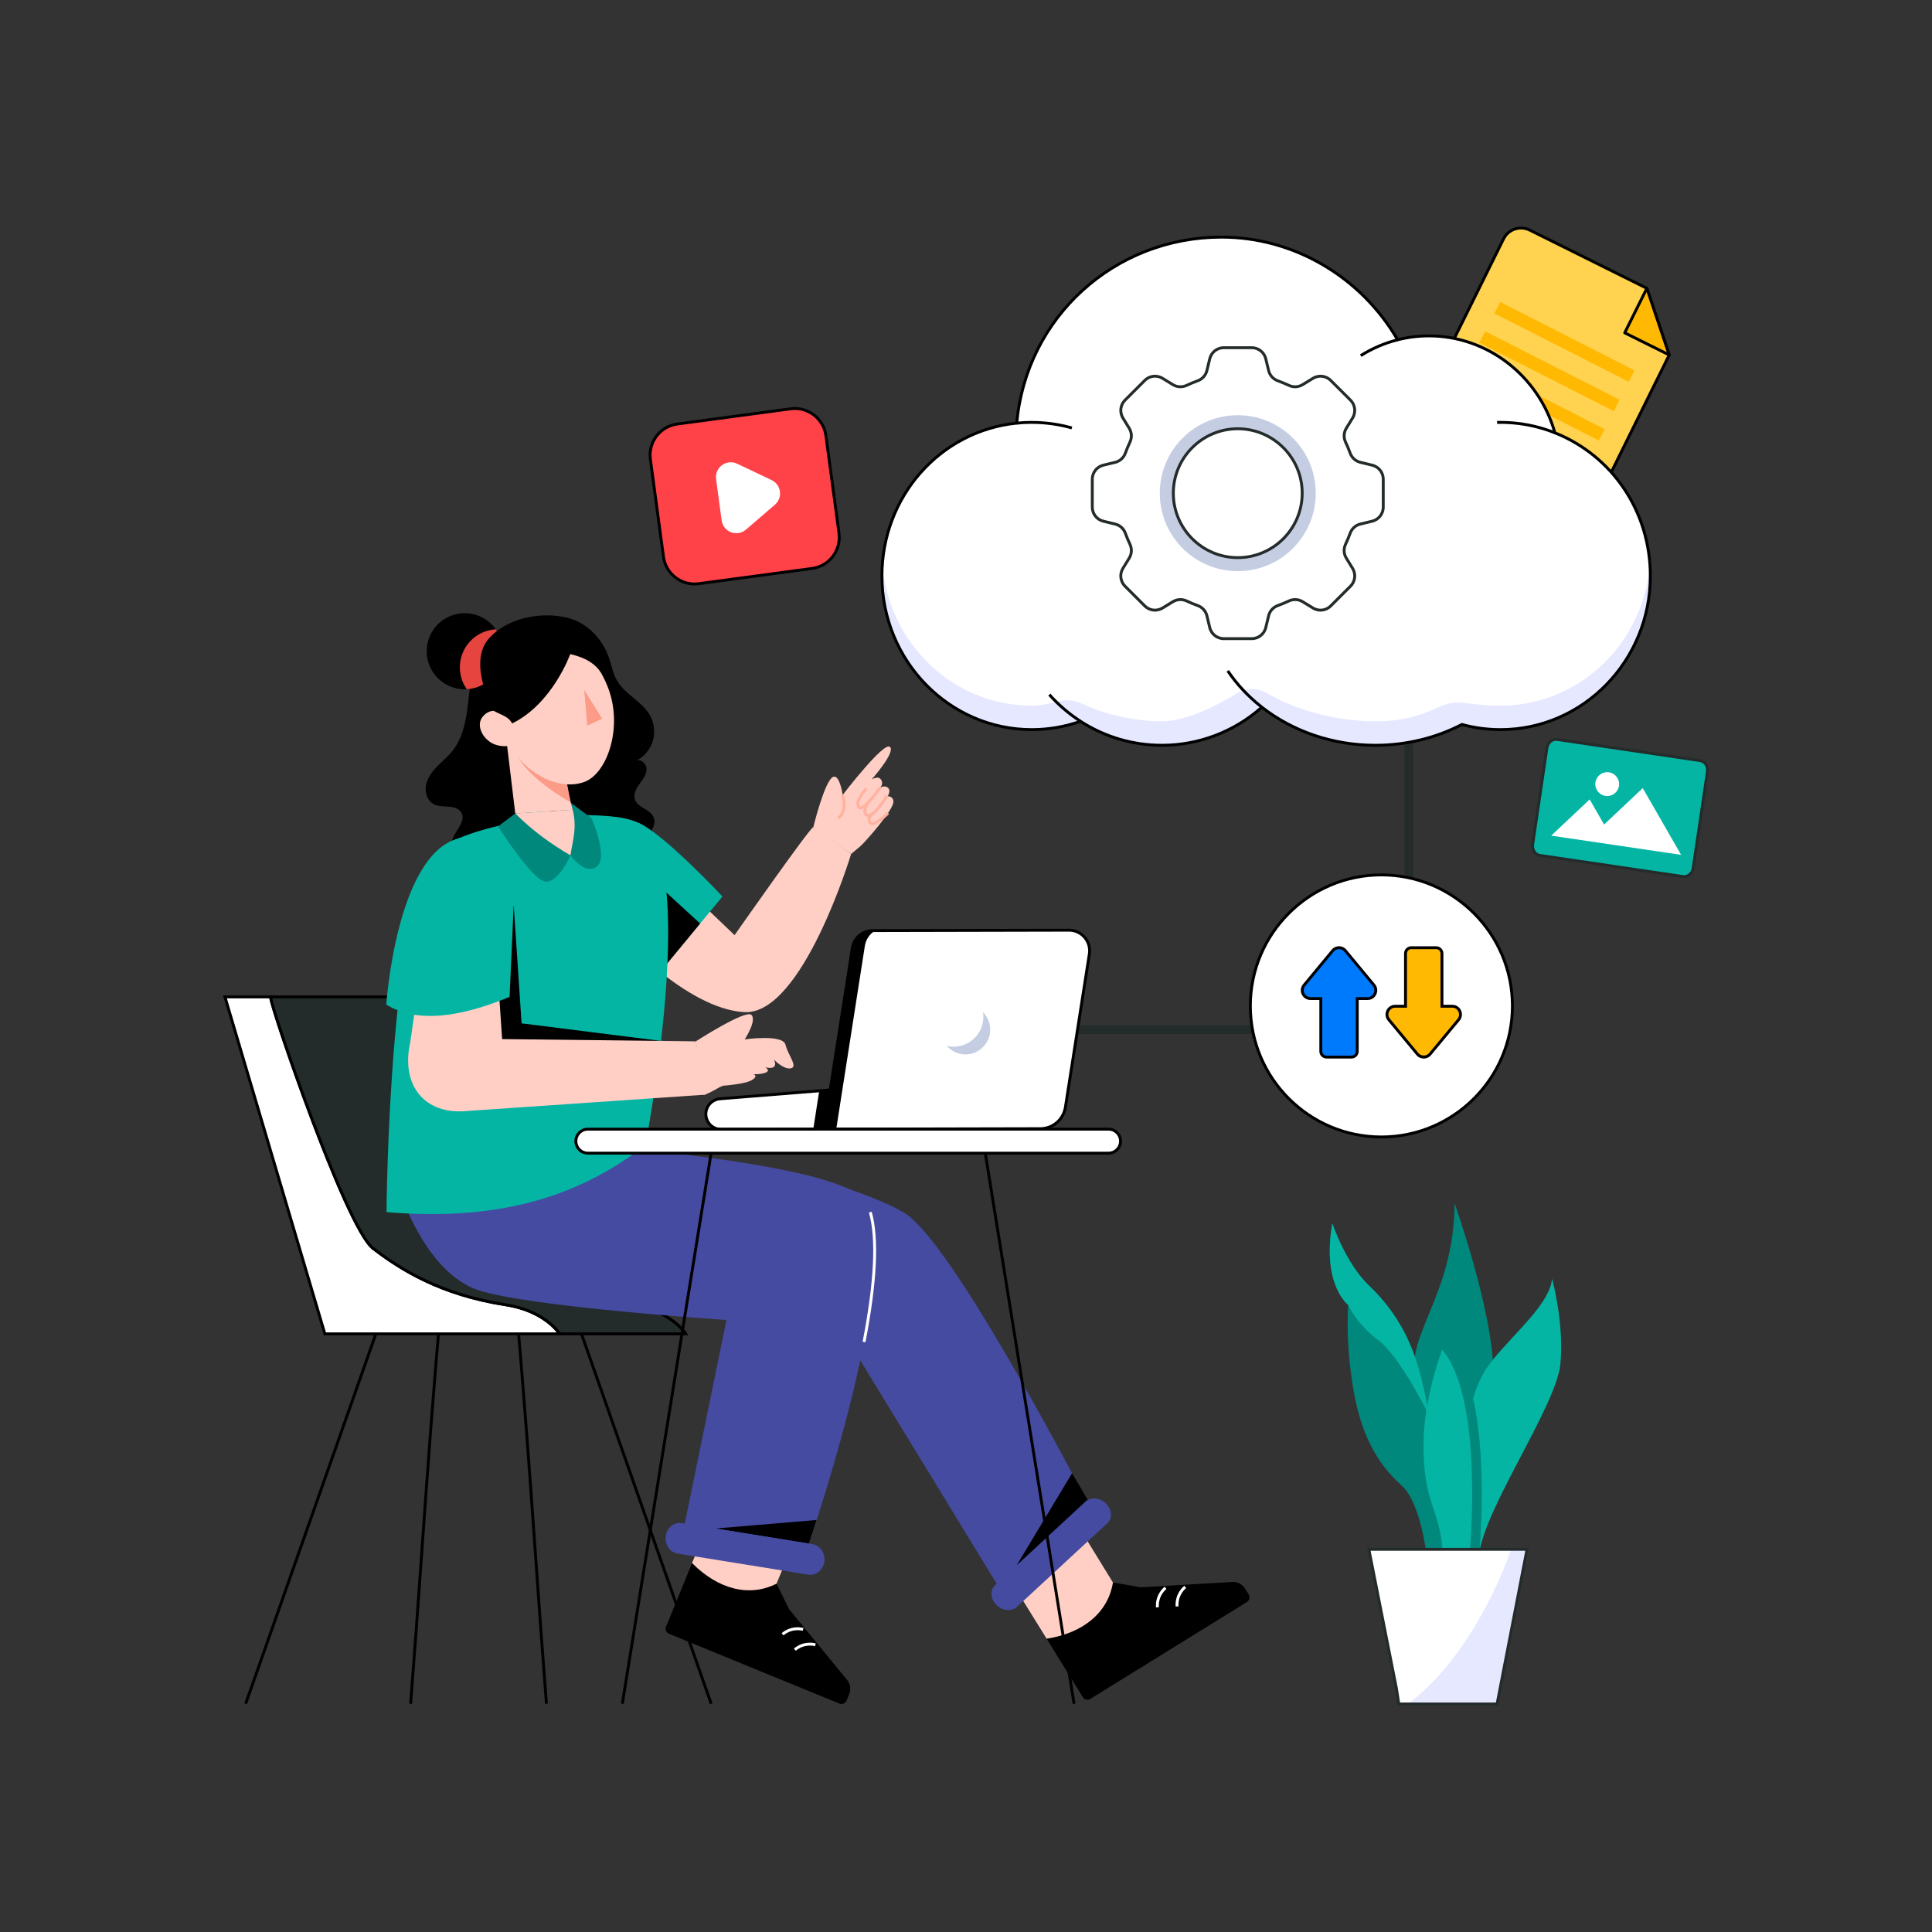 <svg xmlns="http://www.w3.org/2000/svg" enable-background="new 0 0 2500 2500" viewBox="0 0 2500 2500" id="cloud-data-transfer"><rect x="0" y="0" width="2500" height="2500" fill="#333333" stroke="none"/><path fill="#ffd24f" d="M2159.96,459.31l-104.21,210.83c-6.23,12.52-21.43,17.63-33.95,11.4l-186.4-92.69
				c-12.52-6.23-17.63-21.43-11.4-33.95l121.57-245.75c6.23-12.52,21.43-17.63,33.95-11.4l151.48,75.33L2159.96,459.31z"></path><path d="M2033.03,686.05c-4.06,0-8.18-0.91-12.06-2.84l-186.4-92.7c-6.5-3.23-11.36-8.8-13.67-15.69
				c-2.31-6.88-1.8-14.26,1.43-20.76l121.57-245.75c3.24-6.51,8.81-11.36,15.69-13.67c6.89-2.31,14.26-1.81,20.76,1.43l151.48,75.33
				c0.45,0.22,0.78,0.61,0.94,1.08l28.96,86.23c0.16,0.47,0.12,0.98-0.09,1.42l-104.21,210.83
				C2052.68,680.52,2043.04,686.05,2033.03,686.05z M1968.28,296.95c-2.51,0-5.04,0.41-7.49,1.23c-5.94,1.99-10.75,6.18-13.54,11.79
				l-121.57,245.75c-2.79,5.61-3.23,11.97-1.24,17.91c2,5.94,6.18,10.74,11.79,13.54l186.4,92.7c5.61,2.79,11.97,3.23,17.91,1.23
				c5.94-1.99,10.75-6.18,13.54-11.79l103.87-210.13l-28.46-84.77l-150.79-74.99C1975.4,297.78,1971.85,296.95,1968.28,296.95z"></path><polygon fill="#ffb902" points="2159.96 459.31 2102.37 430.67 2131.01 373.08"></polygon><path d="M2159.97,461.18c-0.28,0-0.57-0.07-0.83-0.2l-57.59-28.64c-0.92-0.46-1.3-1.58-0.84-2.5l28.64-57.59
				c0.34-0.68,1.03-1.08,1.8-1.03c0.76,0.05,1.4,0.55,1.64,1.27l28.96,86.23c0.24,0.72,0.03,1.51-0.54,2
				C2160.85,461.02,2160.41,461.18,2159.97,461.18z M2104.88,429.83l51.88,25.8l-26.08-77.68L2104.88,429.83z"></path><polygon fill="#ffb902" points="2049.49 608 1875.66 519.48 1883.16 504.77 2056.99 593.27"></polygon><polygon fill="#ffb902" points="2088.18 532.01 1914.34 443.48 1921.84 428.77 2095.69 517.28"></polygon><polygon fill="#ffb902" points="2068.85 570 1895 481.49 1902.5 466.76 2076.35 555.29"></polygon><polygon fill="#ffb902" points="2107.53 494 1933.7 405.5 1941.18 390.76 2115.04 479.27"></polygon><path fill="#242b2b" d="M1758.11,1338.01h-403.66v-11.21h403.66c32.65,0,59.21-26.56,59.21-59.21V941.23h11.21v326.35
			C1828.53,1306.42,1796.94,1338.01,1758.11,1338.01z"></path><path fill="#fff" d="M1141.21,745.33c0,109.8,86.82,198.78,193.87,198.78c21.91,0,42.96-3.71,62.61-10.58
			c0.16-0.08,0.33-0.13,0.45-0.17c30.46,19.64,66.6,31.02,105.36,31.02c49.21,0,94.22-18.34,128.67-48.68
			c0.21-0.21,0.45-0.38,0.66-0.59c39.22,30.69,90.61,49.27,146.8,49.27c40.86,0,79.18-9.82,112.06-26.93
			c15.95,4.34,32.68,6.66,49.95,6.66c107.09,0,193.87-88.98,193.87-198.78c0-84.34-51.22-156.42-123.53-185.29
			c-20.39-72.46-85.55-125.4-162.75-125.4c-14.06,0-27.71,1.73-40.74,5.06h-0.04c-46.21-79.58-130.93-132.86-227.79-132.86
			c-138.01,0-252.45,102.55-265.03,240.68l0,0C1217.72,557.54,1141.21,642.27,1141.21,745.33z"></path><path fill="#e5e8ff" d="M1141.21,745.32c0,109.82,86.82,198.8,193.86,198.8c21.92,0,42.97-3.72,62.62-10.58
			c0.17-0.1,0.34-0.14,0.44-0.17c30.48,19.63,66.62,31.01,105.38,31.01c49.52,0,94.79-18.58,129.34-49.27
			c19.62,15.35,42.25,27.66,67.03,36.16c24.74,8.49,51.66,13.12,79.76,13.12c40.86,0,79.18-9.81,112.07-26.93
			c15.95,4.35,32.68,6.68,49.96,6.68c107.08,0,193.86-88.98,193.86-198.8c0-5.29-0.2-10.51-0.58-15.66
			c-7.64,102.62-91.26,183.42-193.28,183.42c-12.39,0-30.92-1.18-46.29-3.45c-11.13-1.64-22.47,0.21-32.68,4.98
			c-25.73,12.04-49.25,18.76-83.05,18.76c-48.16,0-102.02-13.64-141.08-36.89c-11.68-6.92-26.17-6.61-37.71,0.49
			c-23.69,14.62-64.55,36.4-97.34,36.4c-32.65,0-72.36-8.07-102.26-22.38c-10.25-4.91-21.79-6.23-32.72-3.27
			c-9.88,2.68-22.5,5.36-33.46,5.36c-101.95,0-185.54-80.7-193.25-183.25C1141.42,734.94,1141.21,740.1,1141.21,745.32z"></path><path d="M1779.64,966.25c-53.93,0-105.97-17.29-146.72-48.71c-35.91,31.42-81.84,48.71-129.41,48.71
			c-37.5,0-73.99-10.66-105.6-30.82c-20.16,7-41.29,10.55-62.83,10.55c-107.93,0-195.74-90.01-195.74-200.65
			c0-103.02,74.94-188.51,174.58-199.51c13.28-137.42,127.7-240.85,266.75-240.85c93.13,0,180.63,50.77,228.7,132.58
			c12.88-3.17,26.28-4.78,39.87-4.78c75.58,0,143.01,51.71,164.3,125.87c75.27,30.46,123.86,103.64,123.86,186.69
			c0,110.64-87.81,200.65-195.74,200.65c-16.83,0-33.56-2.2-49.73-6.53C1857.95,956.98,1819.15,966.25,1779.64,966.25z
			 M1632.48,912.79l1.52,0.85c40.28,31.52,92.01,48.88,145.65,48.88c39.15,0,77.61-9.24,111.2-26.72l0.65-0.34l0.7,0.19
			c16.08,4.37,32.71,6.59,49.46,6.59c105.87,0,192-88.34,192-196.91c0-81.83-48.03-153.88-122.36-183.56l-0.85-0.34l-0.25-0.89
			c-20.55-73.03-86.73-124.03-160.95-124.03c-13.75,0-27.3,1.68-40.28,5l-0.46,0.06h-1.08l-0.58-0.93
			c-47.25-81.38-133.91-131.93-226.17-131.93c-137.62,0-250.77,102.74-263.17,238.98l-0.14,1.53l-1.53,0.16
			c-98.48,10.09-172.75,94.33-172.75,195.95c0,108.58,86.13,196.91,192,196.91c21.26,0,42.11-3.52,61.99-10.47
			c0.01-0.03,0.24-0.11,0.45-0.17l0.83-0.26l0.8,0.45c31.18,20.1,67.26,30.72,104.35,30.72c46.89,0,92.14-17.12,127.44-48.22
			c0.05-0.06,0.2-0.19,0.36-0.32L1632.48,912.79z"></path><path d="M2011.29 561.76c-23.55-9.4-48.68-13.86-74.03-13.3l-.08-3.74c1.49-.03 2.98-.05 4.48-.05 24.49 0 48.39 4.58 71.02 13.61L2011.29 561.76zM1386.49 555.55c-22.79-6.48-47-8.57-70.66-6.16l-.38-3.72c24.12-2.46 48.81-.32 72.06 6.28L1386.49 555.55zM1761.77 461.75l-1.99-3.16c15-9.44 31.23-16.4 48.25-20.71l.92 3.62C1792.31 445.71 1776.44 452.53 1761.77 461.75zM1631.04 916.09c-17.26-13.61-32.03-29.42-43.9-46.99l3.1-2.1c11.65 17.25 26.16 32.78 43.12 46.15L1631.04 916.09zM1397.14 934.93c-15.03-9.7-28.72-21.43-40.69-34.85l2.79-2.49c11.75 13.17 25.18 24.67 39.93 34.2L1397.14 934.93zM844.68 958.97c-3.35 10.96-11.34 20.41-21.55 25.57 6.33-3.35 13.84 4.33 13.48 11.51-.37 7.15-5.32 13.1-9.49 18.93-4.17 5.83-7.87 13.19-5.45 19.92 3.66 10.07 18.22 11.85 23.4 21.22 4.09 7.37.64 17.09-5.65 22.71-6.29 5.59-14.72 8.06-22.83 10.31-19.41 5.38-39.51 10.51-59.49 7.92-26.2-3.36-49.75-20.32-63.4-42.94-13.62-22.62-17.75-50.32-13.77-76.42 2.74-18.21 9.22-35.67 12-53.88 2.74-18.21 1.23-38.3-10.26-52.67-6.49-8.14-16.34-15.13-16.71-25.53-.31-8.16 5.57-15.13 11.59-20.65 14.13-12.97 32.11-20.68 50.3-26.73l9.74 1.91c23.86 6.81 42.26 26.23 50.85 49.49 3.83 10.36 5.5 21.61 11.07 31.18 10.4 17.94 32.43 26.77 42.57 44.85C846.68 935.72 848 948.02 844.68 958.97z"></path><path d="M631.53,828.15c-17.71,18.42-21.89,45.65-24.62,71.05c-2.73,25.41-5.49,52.48-21.42,72.46
			c-5.94,7.45-13.43,13.49-20.06,20.34c-6.63,6.85-12.58,14.9-14.27,24.28c-1.69,9.38,1.95,20.22,10.45,24.54
			c5.81,2.95,12.67,2.47,19.16,2.96c6.5,0.49,13.73,2.64,16.62,8.48c4.24,8.56-3.29,17.84-8.2,26.04c-7.14,11.93-9,27.27-3.42,40.01
			c5.58,12.74,19.04,22.04,32.93,21.28c13.88-0.76,26.75-12.55,27.36-26.44c0.24-5.38-1.15-11.07,1.07-15.98
			c3.97-8.81,16.8-9.23,25.43-4.89s15.53,11.85,24.6,15.18c9.66,3.55,21.13,1.6,29.08-4.94c7.94-6.54,12.06-17.42,10.44-27.58
			c-1.22-7.65-5.36-14.49-7.84-21.83s-2.95-16.31,2.29-22.02c5.95-6.48,16.89-6.28,22.76-12.83c5.33-5.94,4.43-15.34,0.97-22.53
			c-3.46-7.19-9.01-13.19-12.67-20.28c-7.57-14.67-6.25-32.44-1.69-48.3c4.57-15.86,12.12-30.74,16.76-46.58
			c4.65-15.84,6.16-33.56-1.18-48.35c-9.44-19.01-31.72-28.86-52.93-29.46C681.95,802.16,651.59,821.23,631.53,828.15"></path><rect width="549.96" height="3.74" x="134.19" y="1943.33" transform="rotate(-70.61 409.176 1945.16)"></rect><path d="M533.23,2204.83l-3.72-0.29c4.97-63.33,9.6-128.53,14.08-191.58c7.63-107.35,15.51-218.36,25.47-326.33l3.72,0.34
										c-9.95,107.93-17.84,218.92-25.46,326.25C542.84,2076.28,538.2,2141.48,533.23,2204.83z"></path><rect width="3.74" height="549.96" x="827.42" y="1670.22" transform="rotate(-19.323 829.286 1945.178)"></rect><path d="M705.22,2204.83c-4.97-63.35-9.6-128.55-14.08-191.61c-7.63-107.33-15.51-218.32-25.46-326.25l3.72-0.34
										c9.95,107.97,17.84,218.98,25.47,326.33c4.48,63.05,9.11,128.25,14.08,191.58L705.22,2204.83z"></path><path fill="#fff" d="M724.16,1725.97c0,0-18.05-29.66-69.75-37.63c-84.9-13.08-136.52-46.12-171.63-72.97
								c-35.34-27.02-135.93-322.76-132.48-325.37l-59.2,0l129.27,435.96H724.16z"></path><path d="M727.48,1727.84H418.97l-0.4-1.34l-129.98-438.36h67.27l-3.74,2.83c1.18,8.37,23.57,77.48,52.97,155.53
								c36.56,97.04,64.55,156.49,78.81,167.39c35.3,26.99,86.61,59.64,170.78,72.6c51.97,8.01,70.31,37.26,71.06,38.5
								L727.48,1727.84z M421.76,1724.1h298.71c-6.02-7.49-25.63-27.64-66.35-33.91c-85.01-13.1-136.83-46.07-172.48-73.33
								c-18.96-14.5-53.94-99.8-79.94-168.79c-26.17-69.46-50.87-143.2-53.18-156.19H293.6L421.76,1724.1z"></path><path fill="#242b2b" d="M513.45,1290c0,0,97.15,298.34,132.48,325.37c35.11,26.85,86.73,59.89,171.63,72.97
									c51.7,7.97,69.75,37.63,69.75,37.63H724.16c0,0-18.05-29.66-69.75-37.63c-84.9-13.08-136.52-46.12-171.63-72.97
									c-35.34-27.02-135.93-322.76-132.48-325.37H513.45z"></path><path d="M890.64 1727.84H723.11l-.55-.89c-.18-.29-18.31-29.03-68.44-36.76-85.01-13.1-136.83-46.07-172.48-73.33-18.96-14.5-53.94-99.8-79.94-168.79-27.51-72.99-53.38-150.71-53.36-157.7 0-.82.28-1.44.83-1.85l.5-.38h165.15l.42 1.29c.97 2.98 97.37 298.1 131.84 324.46 35.3 26.99 86.6 59.63 170.78 72.6 51.97 8.01 70.31 37.26 71.06 38.5L890.64 1727.84zM725.17 1724.1h158.46c-6.02-7.49-25.63-27.64-66.35-33.91-85.01-13.1-136.83-46.07-172.48-73.33-34.57-26.44-124.82-300.86-132.71-324.99H352.28c2.35 11.59 24.29 78.9 52.81 154.62 36.56 97.04 64.55 156.49 78.81 167.39 35.3 26.99 86.61 59.64 170.78 72.6C702.23 1693.81 721.63 1718.92 725.17 1724.1zM1094.62 2172.03l-73.56-89.77-16.28-32.97-109.27-26.67-32.98 80.73c-2.59 3.86-.99 9.03 3.22 10.76l220.33 90.27c3.7 1.52 7.93-.25 9.45-3.96l3.28-7.99C1101.71 2185.37 1100.07 2177.37 1094.62 2172.03z"></path><path fill="#ffcfc5" d="M1004.79,2049.28l38.35-92.86l-119.8-1.9l-27.82,68.09
												C930.07,2057.33,970.3,2066.73,1004.79,2049.28z"></path><path fill="#fff" d="M1013.79 2116.14l-2.38-2.88c13.35-11.02 27.75-6.78 28.35-6.59l-1.09 3.57C1038.13 2110.08 1025.54 2106.43 1013.79 2116.14zM1029.68 2136.06l-2.38-2.88c13.35-11.02 27.75-6.78 28.35-6.59l-1.09 3.57C1054.02 2130.01 1041.44 2126.35 1029.68 2136.06z"></path><path d="M1592.24,2047.17l-115.86,6.78l-36.25-6.2l-85.78,72.75l45.95,74.12c1.6,4.36,6.73,6.11,10.6,3.71l202.49-125.26
												c3.4-2.11,4.46-6.57,2.35-9.97l-4.55-7.35C1607.2,2049.28,1599.76,2045.9,1592.24,2047.17z"></path><path fill="#ffcfc5" d="M1440.14,2047.75l-52.61-85.59l-71.92,95.83l38.75,62.52
												C1402.75,2112.94,1433.99,2085.91,1440.14,2047.75z"></path><path fill="#fff" d="M1495.79 2079.98c-1.08-17.28 10.82-26.44 11.32-26.82l2.25 2.98c-.44.34-10.79 8.38-9.85 23.6L1495.79 2079.98zM1521.25 2078.83c-1.08-17.29 10.82-26.44 11.32-26.82l2.25 2.99c-.44.33-10.79 8.38-9.85 23.6L1521.25 2078.83z"></path><path fill="#444ba1" d="M1043.69,1520.63c0,0,103.89,30.89,131.97,52.64c67.97,52.65,235.5,378.64,235.5,378.64
											l-111.05,114.5l-207.91-340.44l-229.49-87.23L1043.69,1520.63z"></path><path fill="#444ba1" d="M1431.22,1945.51c7.12,7,8.37,17.14,3.34,23.73c-0.51,0.67-1.07,1.28-1.71,1.86l-116.8,108.09
											c-6.94,6.44-18.89,5.4-26.73-2.36c-7.12-7-8.39-17.12-3.36-23.7c0.51-0.67,1.07-1.28,1.71-1.86l116.82-108.12
											C1411.41,1936.74,1423.39,1937.81,1431.22,1945.51z"></path><polygon points="1387.24 1906.36 1315.61 2025.42 1407.34 1940.51"></polygon><path fill="#444ba1" d="M522.24,1554.34c0,0,32.12,92.7,95.45,114.72c63.33,22.03,322.34,39,322.34,39l-57.5,280.66
												l157.93,26.91c0,0,126.54-357.05,81.8-458.08c-24.55-55.44-409.57-79.85-409.57-79.85L522.24,1554.34z"></path><path fill="#ffcfc5" d="M799.76,1207.11c0,0,88.55,98.76,163.63,102.57c75.08,3.81,137.94-204.63,137.94-204.63
														s-45.36-33.93-48.9-34.71c-3.54-0.78-101.89,139.73-101.89,139.73l-72.96-69.77L799.76,1207.11z"></path><path fill="#04b5a4" d="M934.9,1160.08l-28.92,34.99l-27.35,33.14l-25.37,30.7l-108.19-136.51l-15.86-55.68
																				c0,0,53.51-22.14,98.67-1.13C860.83,1080.91,934.9,1160.08,934.9,1160.08z"></path><polygon points="905.97 1195.07 853.25 1258.92 837.43 1132.12"></polygon><path fill="#04b5a4" d="M842.47,1077.5c-25.27-41.46-208.65-20.04-267.75,16.86
																					c-71.72,44.78-74.57,474.15-74.57,474.15c134.87,11.12,241.73-14.25,334.99-86.65
																					C835.15,1481.85,896.24,1165.73,842.47,1077.5z"></path><path d="M664.72,1171.29l10.2,152.9l180.45,22.76c0,0-226.91,38.8-227.14,37.69
																					c-0.24-1.11-7.85-97.72-7.85-97.72L664.72,1171.29z"></path><path fill="#fff" d="M1119.9,1736.93l-3.67-0.71c14.98-77.51,17.72-133.76,8.14-167.2l3.59-1.03
												C1137.71,1602.01,1135,1658.85,1119.9,1736.93z"></path><polygon points="1056.67 1966.86 925.79 1977.87 1046.73 1997.36"></polygon><path fill="#444ba1" d="M1066.76,2020.77c-1.34,9.9-9.21,17.06-18.14,17.06c-0.91,0-1.79-0.08-2.71-0.23l-168.96-27.23
											c-10.05-1.61-16.98-11.74-15.47-22.68c1.34-9.9,9.17-17.06,18.1-17.06c0.91,0,1.79,0.08,2.71,0.23l168.99,27.23
											C1061.31,1999.7,1068.24,2009.87,1066.76,2020.77z"></path><path fill="#ffcfc5" d="M643.93,1258.92l5.83,85.65l250.67,2.91l12.95,68.97l-307.71,21.07c-56.57,5.98-87.28-33.44-74.77-88.93
							l16.44-114.55L643.93,1258.92z"></path><path fill="#04b5a4" d="M593.46,1084.82c-80.57,20.96-93.6,215.11-93.6,215.11c47.31,29.53,114.87,8.36,159.53-9.93
							c0,0,3.2-70.71,5.94-132.67C667.72,1103.38,615.11,1079.19,593.46,1084.82z"></path><path fill="#ffcfc5" d="M1023.24 1382.41c-7.7 1.56-17.91-7.36-21.96-11.3 1.41 2.48 2.24 5.03 1.57 7.21-1.81 5.93-11.97 2.77-12.62 2.59.52.35 7.08 4.58.45 7.07-6.55 2.47-14.63 2.03-15.43 2.01.64.27 5.99 2.62-2.26 7.62-8.75 5.29-36.41 7.22-36.41 7.22l.05-.04c-6.03.82-21.88 13.26-27.56 11.48l-8.62-68.8c0 0 64.66-41.64 71.92-34.22 7.25 7.42-8.73 31.74-8.73 31.74s49.32-7.13 52.79 6.86S1033.06 1380.42 1023.24 1382.41zM1052.43 1070.35c0 0 14.78-60.8 25.75-65.09 8.45-3.3 12.25 23.38 12.25 23.38s52.64-68.76 60.97-62.29c8.33 6.47-23.51 42.26-23.51 42.26s8.7-5.57 12.34.5c3.54 5.9-1.6 10.37-1.6 10.37s5.81-3.97 10.3-.19c4.55 3.83-.35 11.15-.35 11.15s7.08-.76 7.5 6.84c.58 10.49-37.11 52.94-42.89 57.83s-11.87 9.96-11.87 9.96L1052.43 1070.35z"></path><path fill="#ffb29f" d="M1113.48,1047.42c-1.33,0-2.22-0.57-2.75-1.08c-1.66-1.59-2.53-3.64-2.58-6.09
										c-0.16-8.95,11.34-20.84,11.83-21.34l2.68,2.61c-3.03,3.11-10.88,12.53-10.77,18.66c0.03,1.43,0.49,2.56,1.42,3.45
										c4.64-0.4,16.83-15.19,24.09-25.55l3.06,2.15c-3.08,4.4-18.85,26.39-26.5,27.15
										C1113.8,1047.41,1113.64,1047.42,1113.48,1047.42z"></path><path fill="#ffb29f" d="M1123.63,1057.26c-1.72,0-3.25-0.69-4.44-2.03c-5.08-5.7,1.54-16,1.83-16.44l3.13,2.04
										c-1.4,2.15-4.8,8.96-2.17,11.9c0.55,0.62,1.12,0.83,1.93,0.77c5.8-0.55,16.88-15.62,22.5-24.98l3.21,1.92
										c-1.58,2.65-15.77,25.88-25.35,26.78C1124.05,1057.25,1123.84,1057.26,1123.63,1057.26z"></path><path fill="#ffb29f" d="M1128.67 1067.65c-.07 0-.14 0-.2 0-1.53-.05-2.83-.64-3.76-1.7-1.49-1.72-2.18-3.68-2.02-5.85.35-4.92 5.08-9.04 5.28-9.21l2.44 2.83c-1.04.91-3.8 3.87-3.99 6.65-.08 1.15.28 2.17 1.11 3.11.16.19.43.4 1.06.42 4.43.27 14.07-8.01 19.2-13.17l2.65 2.64C1148.98 1054.85 1136.05 1067.65 1128.67 1067.65zM1085.52 1060.36l-2.18-3.04c11.58-8.33 5.38-27.91 5.31-28.11l3.56-1.16C1092.5 1028.97 1099.33 1050.42 1085.52 1060.36z"></path><path fill="#fff" d="M1152.87,1460.96l0.03,0.04l-219.66,0.45c-10.94,0.04-19.83-8.82-19.87-19.8
							c-0.01-5.2,1.99-9.91,5.22-13.45c3.3-3.57,7.83-5.93,13.01-6.38l119.37-9.61l122.1-9.82L1152.87,1460.96z"></path><path d="M933.17,1463.32c-5.76,0-11.18-2.24-15.27-6.31c-4.1-4.09-6.37-9.54-6.4-15.35c-0.01-5.45,2.02-10.67,5.71-14.71
							c3.74-4.04,8.79-6.52,14.23-6.98l241.48-19.43c0.61-0.06,1.24,0.22,1.63,0.72c0.39,0.5,0.49,1.16,0.29,1.76l-20.08,58.22
							c-0.03,0.21-0.09,0.42-0.19,0.62c-0.32,0.62-0.96,1.02-1.66,1.02l-219.66,0.45C933.22,1463.32,933.19,1463.32,933.17,1463.32z
							 M1170.37,1404.49l-238.62,19.2c-4.5,0.39-8.69,2.44-11.79,5.79c-3.05,3.34-4.73,7.66-4.72,12.17
							c0.02,4.81,1.9,9.33,5.3,12.71c3.39,3.38,7.9,5.08,12.7,5.22l218.29-0.45L1170.37,1404.49z"></path><polygon points="1182.1 1402.32 1161.91 1460.87 1052.36 1461.11 1060 1412.13"></polygon><path fill="#fff" d="M1346.07,1460.54l-279.73,0.61l36.64-234.42c2.02-12.94,13.16-22.49,26.26-22.52l254.02-0.55
							c16.38-0.04,28.91,14.57,26.38,30.75l-30.98,198.18C1376.15,1448.65,1362.33,1460.5,1346.07,1460.54z"></path><path d="M1066.34,1463.02c-0.54,0-1.06-0.24-1.42-0.65c-0.35-0.41-0.51-0.96-0.43-1.5l36.64-234.42
							c2.18-13.94,14-24.07,28.1-24.1l254.01-0.55c0.02,0,0.04,0,0.06,0c8.33,0,16.22,3.62,21.64,9.95
							c5.44,6.34,7.82,14.71,6.53,22.96l-30.98,198.18c-2.67,17.07-17.15,29.49-34.43,29.53l0,0L1066.34,1463.02L1066.34,1463.02z
							 M1346.07,1460.54h0.04H1346.07z M1383.32,1205.52c-0.02,0-0.04,0-0.05,0l-254.01,0.55c-12.25,0.03-22.52,8.83-24.42,20.94
							l-36.31,232.26l277.54-0.61c15.43-0.03,28.36-11.13,30.74-26.37l30.98-198.18c1.12-7.17-0.95-14.44-5.67-19.95
							C1397.41,1208.67,1390.56,1205.52,1383.32,1205.52z"></path><path d="M1132.53,1204.17c-6.99,4.14-12.05,11.22-13.39,19.69l-37.07,237.23l-15.73,0.04l36.66-234.39
							c2.02-12.96,13.16-22.51,26.25-22.55L1132.53,1204.17z"></path><path fill="#c5cde3" d="M1281.19,1335.23c-1.28,14.59-12.74,26.78-27.23,28.85c-11.46,1.63-21.99-2.84-28.76-10.63
							c2.81,0.68,5.74,1.02,8.77,1.01c21.28-0.05,38.53-17.34,38.48-38.65c0-2.06-0.17-4.12-0.48-6.08
							C1278.37,1316.16,1282.07,1325.26,1281.19,1335.23z"></path><path fill="#fff" d="M745.16,1476.67c0,4.29,1.75,8.2,4.55,11c2.8,2.8,6.72,4.56,11,4.56h673.71c8.57,0,15.56-6.95,15.56-15.56
						c0-4.28-1.75-8.2-4.55-11c-2.83-2.8-6.72-4.56-11-4.56H760.71C752.11,1461.11,745.16,1468.06,745.16,1476.67z"></path><path d="M1434.42,1494.09H760.71c-4.59,0-9.08-1.86-12.32-5.1s-5.1-7.74-5.1-12.32c0-9.61,7.82-17.42,17.43-17.42h673.71
						c4.61,0,8.99,1.81,12.31,5.1c3.3,3.29,5.11,7.67,5.11,12.33C1451.84,1486.27,1444.03,1494.09,1434.42,1494.09z M760.71,1462.98
						c-7.55,0-13.69,6.14-13.69,13.69c0,3.61,1.46,7.13,4.01,9.68c2.55,2.55,6.07,4.01,9.68,4.01h673.71
						c7.55,0,13.69-6.14,13.69-13.69c0-3.66-1.42-7.1-4.01-9.68c-2.61-2.58-6.05-4.01-9.68-4.01H760.71z"></path><line x1="1274.97" x2="1389.87" y1="1492.22" y2="2204.69" fill="#fff"></line><polygon points="1388.03 2204.99 1273.12 1492.52 1276.81 1491.92 1391.71 2204.39"></polygon><line x1="920.17" x2="805.26" y1="1492.22" y2="2204.69" fill="#fff"></line><polygon points="807.1 2204.99 803.42 2204.39 918.32 1491.92 922.01 1492.52"></polygon><path d="M793.26 886.96c2.49-1.61 4.96-3.24 7.32-5.05C797.33 881.82 793.98 883.78 793.26 886.96zM649.94 834.93c4.28 26.84-14.01 52.08-40.85 56.36-1.69.27-3.36.44-5.04.55-24.89 1.41-47.31-16.25-51.32-41.4-4.28-26.84 14.01-52.08 40.85-56.36 19.17-3.06 37.49 5.4 47.98 20.25C645.77 820.26 648.72 827.26 649.94 834.93z"></path><path fill="#e5443f" d="M649.94,834.93c4.28,26.84-14.01,52.08-40.85,56.36c-1.69,0.27-3.36,0.44-5.04,0.55
				c-4.22-5.93-7.16-12.94-8.39-20.6c-4.29-26.87,14.01-52.08,40.85-56.36c1.69-0.27,3.36-0.44,5.04-0.55
				C645.77,820.26,648.72,827.26,649.94,834.93z"></path><path fill="#00887d" d="M772.23 1121.24c-15.52 11.93-34.03-14.47-34.03-14.47l-13.75-50.55 4.04-15.82 10.12-1.61 26.93 20.03C765.54 1058.82 787.75 1109.31 772.23 1121.24zM738.2 1106.77c0 0-16.26 37.42-33.49 33.87-17.23-3.55-60.29-71.23-60.29-71.23l22.38-16.8 35.29-7.99 14.58 31.63L738.2 1106.77z"></path><path fill="#ffcfc5" d="M666.75,1052.61c22.79,22.86,48.07,40.74,71.4,54.16c3.36-21.21,8.63-35.59,2.9-58.98L666.75,1052.61z"></path><polygon fill="#ffcfc5" points="741.05 1047.79 666.75 1052.61 654.34 949.65 661.9 958.76 664.43 961.78 665.57 963.15 666.76 963.52 727.91 982.85 728.04 983.64 735.95 1028.77 736.02 1029.25"></polygon><path fill="#fc9b88" d="M738.44,1038.21c0,0-55.3-29.95-70.51-63.1c-0.98-2.14-1.75-4.1-2.32-5.91c-0.2-0.57-0.35-1.11-0.51-1.65
				l2.84,3.4l0.83,1l60.45,19.12L738.44,1038.21z"></path><path fill="#ffcfc5" d="M756.27,1011.78c-30.26,11.22-73.42-7.31-96.65-46.86c-6.97,1.63-18.14,0.42-25.66-4.9
				c-11.95-8.48-16.56-22.61-10.17-31.48c3.59-5.09,9.49-9.27,16.57-8.66c-8.35-41.9,9.45-80.06,37.88-91.38
				c21.24-8.45,55.49-7.86,76.35,11.97c12.83,12.19,24.04,28.69,31.75,48.19C806.74,939.75,786.18,1000.63,756.27,1011.78z"></path><polygon fill="#fc9b88" points="755.96 892.75 779.27 930.06 759.92 938.9"></polygon><path d="M638.44,919.61c10.95,6.11,19.15,7.16,24.29,16.52c52.44-25.69,75.18-89.76,75.18-89.76
				c9.81,2.56,28.49,7.15,39.46,23.56c0,0,1.35-48.9-28.42-64.77c-29.78-15.87-88.25-11.6-116.88,21.71
				C604.83,858.58,638.44,919.61,638.44,919.61z"></path><g><circle cx="1787.5" cy="1301.67" r="169.56" fill="#fff"></circle><path d="M1787.5,1473.09c-94.52,0-171.43-76.9-171.43-171.43c0-94.52,76.9-171.43,171.43-171.43s171.42,76.9,171.42,171.43
			C1958.92,1396.19,1882.02,1473.09,1787.5,1473.09z M1787.5,1133.98c-92.47,0-167.69,75.22-167.69,167.69
			c0,92.47,75.22,167.69,167.69,167.69c92.46,0,167.69-75.22,167.69-167.69C1955.19,1209.2,1879.96,1133.98,1787.5,1133.98z"></path></g><g><path fill="#ffb902" d="M1887.4,1319.54l-36.87,44.46c-4.27,5.15-12.17,5.15-16.44,0l-36.87-44.46c-5.78-6.95-0.84-17.48,8.2-17.48
				h13.32v-68.3c0-4.11,3.34-7.45,7.45-7.45h32.24c4.11,0,7.45,3.34,7.45,7.45v68.3h13.32
				C1888.24,1302.06,1893.18,1312.59,1887.4,1319.54z"></path><path d="M1842.31,1369.73c-3.75,0-7.27-1.65-9.66-4.54l-36.87-44.46c-3.14-3.78-3.8-8.89-1.71-13.33
				c2.08-4.45,6.43-7.21,11.35-7.21h11.45v-66.43c0-5.14,4.18-9.32,9.32-9.32h32.24c5.14,0,9.32,4.18,9.32,9.32v66.43h11.45
				c4.91,0,9.26,2.76,11.35,7.21c2.08,4.44,1.43,9.55-1.71,13.33l-36.87,44.46C1849.58,1368.08,1846.06,1369.73,1842.31,1369.73z
				 M1805.42,1303.93c-3.5,0-6.48,1.89-7.96,5.06c-1.49,3.16-1.04,6.66,1.2,9.36l36.87,44.46c3.36,4.05,10.2,4.06,13.56,0
				l36.87-44.46c2.24-2.69,2.69-6.19,1.2-9.36c-1.49-3.17-4.46-5.06-7.96-5.06h-15.19v-70.17c0-3.08-2.5-5.58-5.58-5.58h-32.24
				c-3.08,0-5.58,2.5-5.58,5.58v70.17H1805.42z"></path></g><g><path fill="#007afd" d="M1687.59,1274.63l36.87-44.46c4.27-5.15,12.17-5.15,16.44,0l36.87,44.46c5.78,6.95,0.84,17.48-8.2,17.48
				h-13.32v68.3c0,4.11-3.34,7.45-7.45,7.45h-32.24c-4.11,0-7.45-3.34-7.45-7.45v-68.3h-13.32
				C1686.76,1292.11,1681.81,1281.58,1687.59,1274.63z"></path><path d="M1748.81,1369.73h-32.24c-5.14,0-9.32-4.18-9.32-9.32v-66.43h-11.46c-4.91,0-9.26-2.76-11.34-7.21
				c-2.09-4.45-1.43-9.56,1.71-13.33l36.87-44.46c2.39-2.88,5.91-4.53,9.66-4.53c3.75,0,7.26,1.65,9.66,4.53l36.87,44.46
				c3.14,3.78,3.8,8.89,1.71,13.33c-2.08,4.45-6.43,7.21-11.35,7.21h-11.45v66.43C1758.13,1365.55,1753.95,1369.73,1748.81,1369.73z
				 M1732.69,1228.18c-2.63,0-5.1,1.16-6.78,3.18l-36.87,44.46c-2.24,2.69-2.69,6.19-1.2,9.36c1.49,3.16,4.46,5.06,7.96,5.06h15.19
				v70.17c0,3.08,2.5,5.58,5.58,5.58h32.24c3.08,0,5.58-2.5,5.58-5.58v-70.17h15.19c3.5,0,6.48-1.89,7.96-5.06
				c1.49-3.16,1.04-6.66-1.2-9.36l-36.87-44.46C1737.79,1229.34,1735.32,1228.18,1732.69,1228.18z"></path></g><g><path fill="#fff" d="M1619.69,826.42h-36.06c-8.68,0-16.2-5.92-18.23-14.34l-3.67-15.25c-1.49-6.17-6.06-11.15-12.06-13.29
			c-4.79-1.71-9.44-3.63-14.02-5.81c-5.74-2.72-12.49-2.47-17.94,0.87l-13.36,8.17c-7.37,4.54-16.92,3.41-23.02-2.72l-25.56-25.53
			c-6.1-6.14-7.23-15.65-2.72-23.02l8.21-13.36c3.34-5.45,3.59-12.2,0.87-17.97c-2.18-4.54-4.1-9.22-5.85-13.98
			c-2.14-6.03-7.08-10.57-13.29-12.06l-15.22-3.67c-8.42-2.03-14.34-9.55-14.34-18.23v-36.1c0-8.64,5.92-16.2,14.34-18.19
			l15.22-3.67c6.21-1.49,11.15-6.06,13.29-12.06c1.74-4.79,3.67-9.48,5.85-14.02c2.72-5.77,2.47-12.49-0.87-17.94l-8.21-13.36
			c-4.5-7.41-3.38-16.92,2.72-23.06l25.56-25.53c6.1-6.14,15.65-7.26,23.02-2.72l13.36,8.17c5.45,3.34,12.2,3.63,17.94,0.87
			c4.58-2.14,9.22-4.1,14.02-5.81c5.99-2.14,10.57-7.08,12.06-13.29l3.67-15.22c2.03-8.42,9.55-14.38,18.23-14.38l36.06,0
			c8.68,0,16.2,5.96,18.23,14.38l3.67,15.22c1.49,6.21,6.06,11.15,12.06,13.29c4.79,1.71,9.44,3.67,14.02,5.81
			c5.74,2.76,12.49,2.47,17.94-0.87l13.36-8.17c7.37-4.54,16.92-3.41,23.02,2.72l25.56,25.53c6.1,6.14,7.23,15.65,2.72,23.06
			l-8.21,13.36c-3.34,5.45-3.59,12.16-0.87,17.94c2.18,4.54,4.1,9.22,5.85,14.02c2.14,5.99,7.08,10.57,13.29,12.06l15.22,3.67
			c8.42,2,14.38,9.55,14.38,18.19v36.1c0,8.68-5.96,16.2-14.38,18.23l-15.22,3.67c-6.21,1.49-11.15,6.03-13.29,12.06
			c-1.74,4.76-3.67,9.44-5.85,13.98c-2.72,5.77-2.47,12.53,0.87,17.97l8.21,13.36c4.5,7.37,3.38,16.89-2.72,23.02l-25.56,25.53
			c-6.1,6.14-15.65,7.26-23.02,2.72l-13.36-8.17c-5.45-3.34-12.16-3.59-17.94-0.87c-4.58,2.18-9.22,4.1-14.02,5.81
			c-5.99,2.14-10.57,7.12-12.06,13.29l-3.67,15.25C1635.89,820.51,1628.37,826.42,1619.69,826.42z"></path><path fill="#242b2b" d="M1619.69,828.29h-36.06c-9.56,0-17.81-6.49-20.05-15.77l-3.66-15.25c-1.34-5.54-5.4-10.01-10.87-11.97
			c-4.91-1.75-9.55-3.67-14.19-5.88c-5.26-2.49-11.29-2.2-16.16,0.78l-13.37,8.17c-8.15,5.02-18.57,3.79-25.32-3l-25.56-25.52
			c-6.73-6.78-7.97-17.18-3-25.32l8.21-13.37c2.98-4.85,3.27-10.91,0.77-16.2c-2.08-4.32-4.01-8.95-5.91-14.13
			c-1.95-5.49-6.42-9.55-11.97-10.88l-15.22-3.67c-9.29-2.24-15.78-10.49-15.78-20.05v-36.1c0-9.58,6.49-17.81,15.78-20.01
			l15.21-3.67c5.54-1.33,10.01-5.39,11.97-10.87c1.88-5.16,3.81-9.8,5.92-14.2c2.49-5.26,2.19-11.31-0.78-16.15l-8.21-13.36
			c-4.96-8.17-3.73-18.59,2.99-25.36l25.57-25.53c6.75-6.79,17.16-8.02,25.32-2.99l13.36,8.17c4.89,3.01,10.93,3.29,16.15,0.78
			c4.99-2.34,9.63-4.26,14.2-5.88c5.48-1.96,9.54-6.44,10.87-11.97l3.66-15.22c2.25-9.31,10.49-15.81,20.05-15.81h36.06
			c9.56,0,17.8,6.5,20.05,15.81l3.67,15.21c1.33,5.54,5.39,10.01,10.86,11.97c4.57,1.62,9.21,3.55,14.18,5.87
			c5.24,2.52,11.28,2.23,16.17-0.77l13.37-8.17c8.16-5.01,18.57-3.79,25.32,3l25.56,25.52c6.73,6.77,7.96,17.2,3,25.35l-8.21,13.37
			c-2.97,4.84-3.26,10.89-0.77,16.16c2.1,4.37,4.03,9.01,5.91,14.17c1.96,5.49,6.44,9.55,11.97,10.88l15.22,3.67
			c9.3,2.2,15.81,10.43,15.81,20.01v36.1c0,9.56-6.5,17.8-15.81,20.05l-15.21,3.67c-5.55,1.33-10.02,5.39-11.97,10.86
			c-1.91,5.2-3.84,9.83-5.92,14.16c-2.49,5.27-2.2,11.33,0.78,16.19l8.21,13.36c4.98,8.14,3.74,18.55-2.99,25.32l-25.57,25.53
			c-6.75,6.79-17.16,8.02-25.32,2.99l-13.36-8.17c-4.85-2.97-10.89-3.26-16.17-0.78c-4.62,2.2-9.26,4.13-14.19,5.88
			c-5.46,1.96-9.53,6.43-10.86,11.97l-3.67,15.25C1637.5,821.81,1629.25,828.29,1619.69,828.29z M1527.44,773.99
			c3.06,0,6.14,0.68,9.02,2.04c4.53,2.16,9.05,4.03,13.84,5.74c6.66,2.38,11.61,7.84,13.25,14.61l3.67,15.25
			c1.83,7.6,8.58,12.91,16.41,12.91h36.06c7.83,0,14.58-5.31,16.41-12.91l3.67-15.25c1.64-6.77,6.59-12.23,13.24-14.61
			c4.8-1.71,9.33-3.59,13.84-5.74c6.42-3.03,13.79-2.67,19.72,0.97l13.36,8.17c6.69,4.12,15.2,3.1,20.72-2.45l25.57-25.53
			c5.51-5.54,6.52-14.07,2.45-20.73l-8.2-13.36c-3.64-5.94-4-13.32-0.97-19.75c2.03-4.24,3.92-8.76,5.78-13.83
			c2.37-6.65,7.83-11.6,14.61-13.23l15.21-3.67c7.62-1.84,12.95-8.59,12.95-16.41v-36.1c0-7.84-5.32-14.57-12.94-16.37l-15.22-3.67
			c-6.76-1.62-12.23-6.57-14.61-13.25c-1.84-5.04-3.72-9.57-5.78-13.84c-3.03-6.43-2.67-13.8,0.97-19.73l8.21-13.36
			c4.06-6.68,3.05-15.22-2.46-20.76l-25.56-25.52c-5.52-5.56-14.05-6.56-20.72-2.45l-13.37,8.17c-5.97,3.66-13.34,4.03-19.72,0.96
			c-4.84-2.27-9.37-4.14-13.83-5.73c-6.67-2.38-11.62-7.85-13.25-14.62l-3.67-15.21c-1.84-7.63-8.59-12.95-16.41-12.95h-36.06
			c-7.82,0-14.57,5.33-16.41,12.95l-3.67,15.21c-1.62,6.76-6.57,12.23-13.25,14.61c-4.46,1.58-8.99,3.46-13.85,5.74
			c-6.35,3.05-13.73,2.7-19.71-0.97l-13.36-8.17c-6.68-4.11-15.2-3.11-20.72,2.45l-25.57,25.53c-5.5,5.54-6.51,14.08-2.45,20.77
			l8.2,13.36c3.64,5.92,4,13.29,0.97,19.71c-2.06,4.3-3.95,8.82-5.78,13.86c-2.38,6.66-7.84,11.61-14.61,13.24l-15.21,3.67
			c-7.61,1.8-12.92,8.53-12.92,16.38v36.1c0,7.83,5.31,14.58,12.92,16.41l15.21,3.67c6.78,1.63,12.24,6.58,14.61,13.24
			c1.85,5.06,3.74,9.58,5.77,13.8c3.04,6.45,2.68,13.83-0.97,19.76l-8.21,13.36c-4.06,6.66-3.06,15.18,2.46,20.73l25.56,25.52
			c5.53,5.56,14.05,6.57,20.72,2.45l13.37-8.17C1520.01,775,1523.71,773.99,1527.44,773.99z"></path></g><g><circle cx="1601.66" cy="638.18" r="100.91" fill="#c5cde3"></circle></g><g><circle cx="1601.66" cy="638.18" r="83.38" fill="#fff"></circle><path fill="#242b2b" d="M1601.66,723.44c-47.01,0-85.25-38.25-85.25-85.26c0-47.01,38.25-85.25,85.25-85.25
			c47.01,0,85.25,38.25,85.25,85.25C1686.91,685.19,1648.67,723.44,1601.66,723.44z M1601.66,556.67
			c-44.95,0-81.51,36.57-81.51,81.51s36.57,81.52,81.51,81.52c44.95,0,81.51-36.57,81.51-81.52S1646.61,556.67,1601.66,556.67z"></path></g><g><path fill="#ff4148" d="M1068.72,563.8l16.94,126.19c2.98,22.18-12.63,42.64-34.86,45.62l-146.62,19.68
				c-22.23,2.98-42.68-12.63-45.66-34.81l-16.94-126.19c-2.98-22.18,12.63-42.64,34.86-45.62l146.62-19.68
				C1045.29,526,1065.74,541.61,1068.72,563.8z"></path><path d="M898.69,757.52c-9.25,0-18.2-3.01-25.69-8.72c-9.02-6.88-14.82-16.86-16.33-28.08l-16.94-126.19
				c-3.12-23.19,13.24-44.6,36.46-47.72l146.62-19.68c11.25-1.52,22.4,1.45,31.43,8.33c9.02,6.88,14.82,16.86,16.33,28.08
				l16.94,126.19c3.12,23.19-13.24,44.6-36.46,47.72l-146.62,19.68C902.5,757.39,900.59,757.52,898.69,757.52z M1028.55,530.48
				c-1.74,0-3.48,0.12-5.23,0.35l-146.62,19.68c-21.18,2.85-36.1,22.37-33.26,43.52l16.94,126.19c1.38,10.24,6.67,19.33,14.89,25.61
				c8.23,6.28,18.4,8.98,28.66,7.6l146.62-19.68c21.18-2.85,36.1-22.37,33.26-43.52l-16.94-126.19
				c-1.38-10.24-6.67-19.33-14.89-25.61C1045.15,533.23,1036.98,530.48,1028.55,530.48z"></path></g><g><path fill="#fff" d="M1002.73,653.07L965.3,685.3c-11.54,9.95-29.5,3.12-31.52-11.97l-7.17-53.41
			c-2.03-15.09,13.49-26.41,27.25-19.88l44.6,21.18C1010.98,627.19,1013.24,644.04,1002.73,653.07z"></path></g><g><path fill="#04b5a4" d="M1992.72,1106.9c-6.24-0.92-10.47-7.33-9.45-14.28l18.45-124.84c1.03-6.95,6.94-11.86,13.17-10.94
				l185.05,27.34c6.24,0.92,10.47,7.33,9.45,14.28l-18.45,124.84c-1.03,6.95-6.94,11.86-13.17,10.94L1992.72,1106.9z"></path><path fill="#242b2b" d="M2179.3,1136.23c-0.6,0-1.2-0.04-1.8-0.14l-185.05-27.35v0c-3.55-0.53-6.65-2.55-8.73-5.7
				c-2.04-3.08-2.85-6.89-2.29-10.71l18.45-124.84c0.56-3.82,2.44-7.22,5.29-9.59c2.9-2.41,6.45-3.46,10.01-2.92l185.05,27.34
				c7.25,1.08,12.2,8.43,11.02,16.4l-18.45,124.84c-0.57,3.82-2.44,7.22-5.29,9.59C2185.09,1135.17,2182.23,1136.23,2179.3,1136.23z
				 M2013.38,958.6c-2.07,0-4.1,0.76-5.83,2.2c-2.14,1.77-3.55,4.35-3.98,7.26l-18.45,124.84c-0.43,2.91,0.18,5.78,1.71,8.1
				c1.49,2.25,3.68,3.69,6.16,4.06l185.05,27.35c2.48,0.38,5-0.38,7.07-2.1c2.14-1.77,3.55-4.35,3.98-7.26l18.45-124.84
				c0.87-5.93-2.66-11.39-7.87-12.16l-185.05-27.34C2014.21,958.63,2013.79,958.6,2013.38,958.6z"></path></g><g><polygon fill="#fff" points="2175.35 1106.17 2007.25 1081.33 2057.02 1034.47 2075.69 1066.92 2125.69 1019.82"></polygon></g><g><circle cx="2079.72" cy="1014.64" r="15.43" fill="#fff"></circle></g><g><path fill="#00887d" d="M1882.27,1557.35c0,0,50.3,140.16,50.3,221.97c0,81.81-40.35,228.45-40.35,228.45l-34.09-3.13
			c0,0-27.55-162.95-28.24-235.38C1829.39,1716.28,1881.23,1666.66,1882.27,1557.35z"></path></g><g><path fill="#00887d" d="M1866.85,2007.77h-21.57c0,0-7.71-64.38-31.85-85.84c-24.14-21.46-48.21-54.02-59.91-112.22
			c-13.41-66.61-8.94-121.16-8.94-121.16s-34.42-25.93-20.57-105.51c0,0,17.18,51.75,47.39,80.47
			c57.49,54.62,68.1,115.94,77.68,167.65h0.04c0.89,5.03,1.83,9.95,2.76,14.75C1862.6,1900.48,1866.85,2007.77,1866.85,2007.77z"></path></g><g><path fill="#04b5a4" d="M1849.08,1831.18c0,0-37-75.56-65.61-97.01c-28.61-21.46-38.9-45.6-38.9-45.6s-34.42-25.93-20.57-105.51
			c0,0,17.18,51.75,47.39,80.47C1828.89,1718.15,1839.5,1779.47,1849.08,1831.18z"></path></g><g><path fill="#04b5a4" d="M2019.07,1765.46c-5.36,52.75-94.78,181.51-104.61,242.31h-22.24l7.79-162.18c0,0,0.34-15.65,6.15-35.95
					c4.36-15.16,11.77-32.93,24.4-48.66c29.51-36.66,75.11-74.21,77.79-106.4C2008.34,1654.59,2024.43,1712.71,2019.07,1765.46z"></path><path fill="#00887d" d="M1914.45,2007.77h-22.24l7.79-162.18c0,0,0.34-15.65,6.15-35.95
					C1925.3,1892.5,1914.45,2007.77,1914.45,2007.77z"></path></g><g><path fill="#04b5a4" d="M1901.94,2007.77c0,0,18.55-197.61-35.77-261.31c0,0-24.06,63-24.14,122.05
			c-0.11,79.13,20.79,81.81,24.81,139.26H1901.94z"></path></g><g><polygon fill="#fff" points="1975.96 2004.81 1937.22 2204.92 1810.04 2204.92 1807.12 2185.6 1771.3 2004.81"></polygon></g><g><path fill="#e5e8ff" d="M1975.96,2004.81l-38.74,200.11h-115.31c90.65-68.35,133.29-199.62,133.29-199.62l1.37-0.49H1975.96z"></path></g><g><path fill="#242b2b" d="M1938.76,2206.78h-130.33l-3.17-20.91l-36.24-182.94h209.21L1938.76,2206.78z M1811.65,2203.05h124.03
			l38.02-196.37h-200.13l35.38,178.55L1811.65,2203.05z"></path></g><g><polygon fill="none" points="1975.97 2004.81 1937.22 2204.92 1810.04 2204.92 1807.11 2185.6 1771.3 2004.81"></polygon></g></svg>